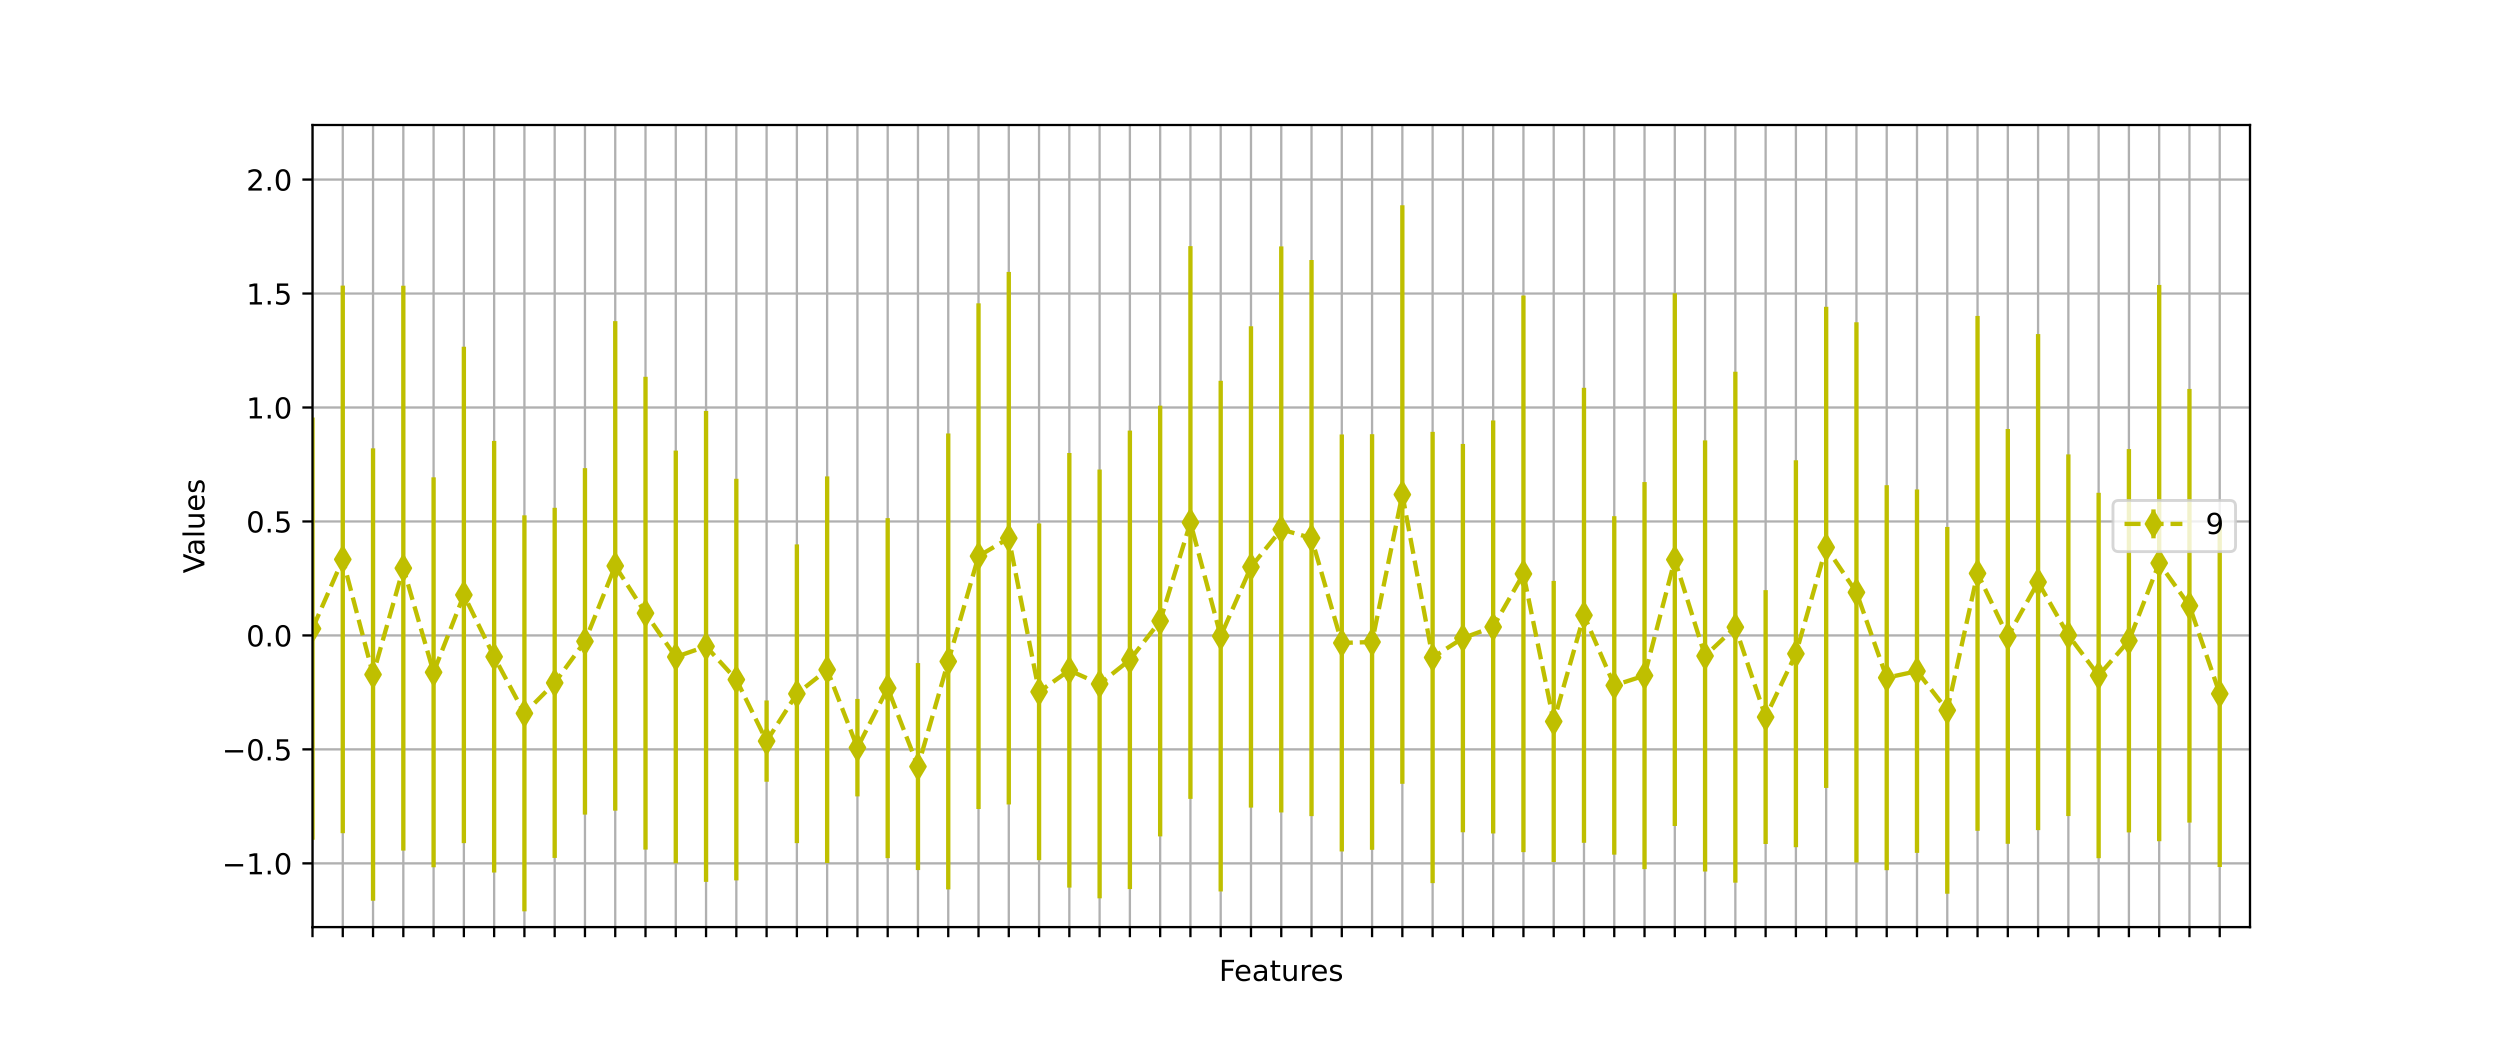 <?xml version="1.0" encoding="utf-8" standalone="no"?>
<!DOCTYPE svg PUBLIC "-//W3C//DTD SVG 1.1//EN"
  "http://www.w3.org/Graphics/SVG/1.1/DTD/svg11.dtd">
<!-- Created with matplotlib (https://matplotlib.org/) -->
<svg height="360pt" version="1.1" viewBox="0 0 864 360" width="864pt" xmlns="http://www.w3.org/2000/svg" xmlns:xlink="http://www.w3.org/1999/xlink">
 <defs>
  <style type="text/css">*{stroke-linecap:butt;stroke-linejoin:round;}</style>
 </defs>
 <g id="figure_1">
  <g id="patch_1">
   <path d="M 0 360 
L 864 360 
L 864 0 
L 0 0 
z
" style="fill:#ffffff;"/>
  </g>
  <g id="axes_1">
   <g id="patch_2">
    <path d="M 108 320.4 
L 777.6 320.4 
L 777.6 43.2 
L 108 43.2 
z
" style="fill:#ffffff;"/>
   </g>
   <g id="matplotlib.axis_1">
    <g id="xtick_1">
     <g id="line2d_1">
      <path clip-path="url(#p21d348c86c)" d="M 108 320.4 
L 108 43.2 
" style="fill:none;stroke:#b0b0b0;stroke-linecap:square;stroke-width:0.8;"/>
     </g>
     <g id="line2d_2">
      <defs>
       <path d="M 0 0 
L 0 3.5 
" id="m9c70991204" style="stroke:#000000;stroke-width:0.8;"/>
      </defs>
      <g>
       <use style="stroke:#000000;stroke-width:0.8;" x="108" xlink:href="#m9c70991204" y="320.4"/>
      </g>
     </g>
    </g>
    <g id="xtick_2">
     <g id="line2d_3">
      <path clip-path="url(#p21d348c86c)" d="M 118.463 320.4 
L 118.463 43.2 
" style="fill:none;stroke:#b0b0b0;stroke-linecap:square;stroke-width:0.8;"/>
     </g>
     <g id="line2d_4">
      <g>
       <use style="stroke:#000000;stroke-width:0.8;" x="118.463" xlink:href="#m9c70991204" y="320.4"/>
      </g>
     </g>
    </g>
    <g id="xtick_3">
     <g id="line2d_5">
      <path clip-path="url(#p21d348c86c)" d="M 128.925 320.4 
L 128.925 43.2 
" style="fill:none;stroke:#b0b0b0;stroke-linecap:square;stroke-width:0.8;"/>
     </g>
     <g id="line2d_6">
      <g>
       <use style="stroke:#000000;stroke-width:0.8;" x="128.925" xlink:href="#m9c70991204" y="320.4"/>
      </g>
     </g>
    </g>
    <g id="xtick_4">
     <g id="line2d_7">
      <path clip-path="url(#p21d348c86c)" d="M 139.387 320.4 
L 139.387 43.2 
" style="fill:none;stroke:#b0b0b0;stroke-linecap:square;stroke-width:0.8;"/>
     </g>
     <g id="line2d_8">
      <g>
       <use style="stroke:#000000;stroke-width:0.8;" x="139.387" xlink:href="#m9c70991204" y="320.4"/>
      </g>
     </g>
    </g>
    <g id="xtick_5">
     <g id="line2d_9">
      <path clip-path="url(#p21d348c86c)" d="M 149.85 320.4 
L 149.85 43.2 
" style="fill:none;stroke:#b0b0b0;stroke-linecap:square;stroke-width:0.8;"/>
     </g>
     <g id="line2d_10">
      <g>
       <use style="stroke:#000000;stroke-width:0.8;" x="149.85" xlink:href="#m9c70991204" y="320.4"/>
      </g>
     </g>
    </g>
    <g id="xtick_6">
     <g id="line2d_11">
      <path clip-path="url(#p21d348c86c)" d="M 160.312 320.4 
L 160.312 43.2 
" style="fill:none;stroke:#b0b0b0;stroke-linecap:square;stroke-width:0.8;"/>
     </g>
     <g id="line2d_12">
      <g>
       <use style="stroke:#000000;stroke-width:0.8;" x="160.312" xlink:href="#m9c70991204" y="320.4"/>
      </g>
     </g>
    </g>
    <g id="xtick_7">
     <g id="line2d_13">
      <path clip-path="url(#p21d348c86c)" d="M 170.775 320.4 
L 170.775 43.2 
" style="fill:none;stroke:#b0b0b0;stroke-linecap:square;stroke-width:0.8;"/>
     </g>
     <g id="line2d_14">
      <g>
       <use style="stroke:#000000;stroke-width:0.8;" x="170.775" xlink:href="#m9c70991204" y="320.4"/>
      </g>
     </g>
    </g>
    <g id="xtick_8">
     <g id="line2d_15">
      <path clip-path="url(#p21d348c86c)" d="M 181.238 320.4 
L 181.238 43.2 
" style="fill:none;stroke:#b0b0b0;stroke-linecap:square;stroke-width:0.8;"/>
     </g>
     <g id="line2d_16">
      <g>
       <use style="stroke:#000000;stroke-width:0.8;" x="181.238" xlink:href="#m9c70991204" y="320.4"/>
      </g>
     </g>
    </g>
    <g id="xtick_9">
     <g id="line2d_17">
      <path clip-path="url(#p21d348c86c)" d="M 191.7 320.4 
L 191.7 43.2 
" style="fill:none;stroke:#b0b0b0;stroke-linecap:square;stroke-width:0.8;"/>
     </g>
     <g id="line2d_18">
      <g>
       <use style="stroke:#000000;stroke-width:0.8;" x="191.7" xlink:href="#m9c70991204" y="320.4"/>
      </g>
     </g>
    </g>
    <g id="xtick_10">
     <g id="line2d_19">
      <path clip-path="url(#p21d348c86c)" d="M 202.162 320.4 
L 202.162 43.2 
" style="fill:none;stroke:#b0b0b0;stroke-linecap:square;stroke-width:0.8;"/>
     </g>
     <g id="line2d_20">
      <g>
       <use style="stroke:#000000;stroke-width:0.8;" x="202.162" xlink:href="#m9c70991204" y="320.4"/>
      </g>
     </g>
    </g>
    <g id="xtick_11">
     <g id="line2d_21">
      <path clip-path="url(#p21d348c86c)" d="M 212.625 320.4 
L 212.625 43.2 
" style="fill:none;stroke:#b0b0b0;stroke-linecap:square;stroke-width:0.8;"/>
     </g>
     <g id="line2d_22">
      <g>
       <use style="stroke:#000000;stroke-width:0.8;" x="212.625" xlink:href="#m9c70991204" y="320.4"/>
      </g>
     </g>
    </g>
    <g id="xtick_12">
     <g id="line2d_23">
      <path clip-path="url(#p21d348c86c)" d="M 223.088 320.4 
L 223.088 43.2 
" style="fill:none;stroke:#b0b0b0;stroke-linecap:square;stroke-width:0.8;"/>
     </g>
     <g id="line2d_24">
      <g>
       <use style="stroke:#000000;stroke-width:0.8;" x="223.088" xlink:href="#m9c70991204" y="320.4"/>
      </g>
     </g>
    </g>
    <g id="xtick_13">
     <g id="line2d_25">
      <path clip-path="url(#p21d348c86c)" d="M 233.55 320.4 
L 233.55 43.2 
" style="fill:none;stroke:#b0b0b0;stroke-linecap:square;stroke-width:0.8;"/>
     </g>
     <g id="line2d_26">
      <g>
       <use style="stroke:#000000;stroke-width:0.8;" x="233.55" xlink:href="#m9c70991204" y="320.4"/>
      </g>
     </g>
    </g>
    <g id="xtick_14">
     <g id="line2d_27">
      <path clip-path="url(#p21d348c86c)" d="M 244.012 320.4 
L 244.012 43.2 
" style="fill:none;stroke:#b0b0b0;stroke-linecap:square;stroke-width:0.8;"/>
     </g>
     <g id="line2d_28">
      <g>
       <use style="stroke:#000000;stroke-width:0.8;" x="244.012" xlink:href="#m9c70991204" y="320.4"/>
      </g>
     </g>
    </g>
    <g id="xtick_15">
     <g id="line2d_29">
      <path clip-path="url(#p21d348c86c)" d="M 254.475 320.4 
L 254.475 43.2 
" style="fill:none;stroke:#b0b0b0;stroke-linecap:square;stroke-width:0.8;"/>
     </g>
     <g id="line2d_30">
      <g>
       <use style="stroke:#000000;stroke-width:0.8;" x="254.475" xlink:href="#m9c70991204" y="320.4"/>
      </g>
     </g>
    </g>
    <g id="xtick_16">
     <g id="line2d_31">
      <path clip-path="url(#p21d348c86c)" d="M 264.938 320.4 
L 264.938 43.2 
" style="fill:none;stroke:#b0b0b0;stroke-linecap:square;stroke-width:0.8;"/>
     </g>
     <g id="line2d_32">
      <g>
       <use style="stroke:#000000;stroke-width:0.8;" x="264.938" xlink:href="#m9c70991204" y="320.4"/>
      </g>
     </g>
    </g>
    <g id="xtick_17">
     <g id="line2d_33">
      <path clip-path="url(#p21d348c86c)" d="M 275.4 320.4 
L 275.4 43.2 
" style="fill:none;stroke:#b0b0b0;stroke-linecap:square;stroke-width:0.8;"/>
     </g>
     <g id="line2d_34">
      <g>
       <use style="stroke:#000000;stroke-width:0.8;" x="275.4" xlink:href="#m9c70991204" y="320.4"/>
      </g>
     </g>
    </g>
    <g id="xtick_18">
     <g id="line2d_35">
      <path clip-path="url(#p21d348c86c)" d="M 285.863 320.4 
L 285.863 43.2 
" style="fill:none;stroke:#b0b0b0;stroke-linecap:square;stroke-width:0.8;"/>
     </g>
     <g id="line2d_36">
      <g>
       <use style="stroke:#000000;stroke-width:0.8;" x="285.863" xlink:href="#m9c70991204" y="320.4"/>
      </g>
     </g>
    </g>
    <g id="xtick_19">
     <g id="line2d_37">
      <path clip-path="url(#p21d348c86c)" d="M 296.325 320.4 
L 296.325 43.2 
" style="fill:none;stroke:#b0b0b0;stroke-linecap:square;stroke-width:0.8;"/>
     </g>
     <g id="line2d_38">
      <g>
       <use style="stroke:#000000;stroke-width:0.8;" x="296.325" xlink:href="#m9c70991204" y="320.4"/>
      </g>
     </g>
    </g>
    <g id="xtick_20">
     <g id="line2d_39">
      <path clip-path="url(#p21d348c86c)" d="M 306.788 320.4 
L 306.788 43.2 
" style="fill:none;stroke:#b0b0b0;stroke-linecap:square;stroke-width:0.8;"/>
     </g>
     <g id="line2d_40">
      <g>
       <use style="stroke:#000000;stroke-width:0.8;" x="306.788" xlink:href="#m9c70991204" y="320.4"/>
      </g>
     </g>
    </g>
    <g id="xtick_21">
     <g id="line2d_41">
      <path clip-path="url(#p21d348c86c)" d="M 317.25 320.4 
L 317.25 43.2 
" style="fill:none;stroke:#b0b0b0;stroke-linecap:square;stroke-width:0.8;"/>
     </g>
     <g id="line2d_42">
      <g>
       <use style="stroke:#000000;stroke-width:0.8;" x="317.25" xlink:href="#m9c70991204" y="320.4"/>
      </g>
     </g>
    </g>
    <g id="xtick_22">
     <g id="line2d_43">
      <path clip-path="url(#p21d348c86c)" d="M 327.712 320.4 
L 327.712 43.2 
" style="fill:none;stroke:#b0b0b0;stroke-linecap:square;stroke-width:0.8;"/>
     </g>
     <g id="line2d_44">
      <g>
       <use style="stroke:#000000;stroke-width:0.8;" x="327.712" xlink:href="#m9c70991204" y="320.4"/>
      </g>
     </g>
    </g>
    <g id="xtick_23">
     <g id="line2d_45">
      <path clip-path="url(#p21d348c86c)" d="M 338.175 320.4 
L 338.175 43.2 
" style="fill:none;stroke:#b0b0b0;stroke-linecap:square;stroke-width:0.8;"/>
     </g>
     <g id="line2d_46">
      <g>
       <use style="stroke:#000000;stroke-width:0.8;" x="338.175" xlink:href="#m9c70991204" y="320.4"/>
      </g>
     </g>
    </g>
    <g id="xtick_24">
     <g id="line2d_47">
      <path clip-path="url(#p21d348c86c)" d="M 348.637 320.4 
L 348.637 43.2 
" style="fill:none;stroke:#b0b0b0;stroke-linecap:square;stroke-width:0.8;"/>
     </g>
     <g id="line2d_48">
      <g>
       <use style="stroke:#000000;stroke-width:0.8;" x="348.637" xlink:href="#m9c70991204" y="320.4"/>
      </g>
     </g>
    </g>
    <g id="xtick_25">
     <g id="line2d_49">
      <path clip-path="url(#p21d348c86c)" d="M 359.1 320.4 
L 359.1 43.2 
" style="fill:none;stroke:#b0b0b0;stroke-linecap:square;stroke-width:0.8;"/>
     </g>
     <g id="line2d_50">
      <g>
       <use style="stroke:#000000;stroke-width:0.8;" x="359.1" xlink:href="#m9c70991204" y="320.4"/>
      </g>
     </g>
    </g>
    <g id="xtick_26">
     <g id="line2d_51">
      <path clip-path="url(#p21d348c86c)" d="M 369.562 320.4 
L 369.562 43.2 
" style="fill:none;stroke:#b0b0b0;stroke-linecap:square;stroke-width:0.8;"/>
     </g>
     <g id="line2d_52">
      <g>
       <use style="stroke:#000000;stroke-width:0.8;" x="369.562" xlink:href="#m9c70991204" y="320.4"/>
      </g>
     </g>
    </g>
    <g id="xtick_27">
     <g id="line2d_53">
      <path clip-path="url(#p21d348c86c)" d="M 380.025 320.4 
L 380.025 43.2 
" style="fill:none;stroke:#b0b0b0;stroke-linecap:square;stroke-width:0.8;"/>
     </g>
     <g id="line2d_54">
      <g>
       <use style="stroke:#000000;stroke-width:0.8;" x="380.025" xlink:href="#m9c70991204" y="320.4"/>
      </g>
     </g>
    </g>
    <g id="xtick_28">
     <g id="line2d_55">
      <path clip-path="url(#p21d348c86c)" d="M 390.488 320.4 
L 390.488 43.2 
" style="fill:none;stroke:#b0b0b0;stroke-linecap:square;stroke-width:0.8;"/>
     </g>
     <g id="line2d_56">
      <g>
       <use style="stroke:#000000;stroke-width:0.8;" x="390.488" xlink:href="#m9c70991204" y="320.4"/>
      </g>
     </g>
    </g>
    <g id="xtick_29">
     <g id="line2d_57">
      <path clip-path="url(#p21d348c86c)" d="M 400.95 320.4 
L 400.95 43.2 
" style="fill:none;stroke:#b0b0b0;stroke-linecap:square;stroke-width:0.8;"/>
     </g>
     <g id="line2d_58">
      <g>
       <use style="stroke:#000000;stroke-width:0.8;" x="400.95" xlink:href="#m9c70991204" y="320.4"/>
      </g>
     </g>
    </g>
    <g id="xtick_30">
     <g id="line2d_59">
      <path clip-path="url(#p21d348c86c)" d="M 411.413 320.4 
L 411.413 43.2 
" style="fill:none;stroke:#b0b0b0;stroke-linecap:square;stroke-width:0.8;"/>
     </g>
     <g id="line2d_60">
      <g>
       <use style="stroke:#000000;stroke-width:0.8;" x="411.413" xlink:href="#m9c70991204" y="320.4"/>
      </g>
     </g>
    </g>
    <g id="xtick_31">
     <g id="line2d_61">
      <path clip-path="url(#p21d348c86c)" d="M 421.875 320.4 
L 421.875 43.2 
" style="fill:none;stroke:#b0b0b0;stroke-linecap:square;stroke-width:0.8;"/>
     </g>
     <g id="line2d_62">
      <g>
       <use style="stroke:#000000;stroke-width:0.8;" x="421.875" xlink:href="#m9c70991204" y="320.4"/>
      </g>
     </g>
    </g>
    <g id="xtick_32">
     <g id="line2d_63">
      <path clip-path="url(#p21d348c86c)" d="M 432.337 320.4 
L 432.337 43.2 
" style="fill:none;stroke:#b0b0b0;stroke-linecap:square;stroke-width:0.8;"/>
     </g>
     <g id="line2d_64">
      <g>
       <use style="stroke:#000000;stroke-width:0.8;" x="432.337" xlink:href="#m9c70991204" y="320.4"/>
      </g>
     </g>
    </g>
    <g id="xtick_33">
     <g id="line2d_65">
      <path clip-path="url(#p21d348c86c)" d="M 442.8 320.4 
L 442.8 43.2 
" style="fill:none;stroke:#b0b0b0;stroke-linecap:square;stroke-width:0.8;"/>
     </g>
     <g id="line2d_66">
      <g>
       <use style="stroke:#000000;stroke-width:0.8;" x="442.8" xlink:href="#m9c70991204" y="320.4"/>
      </g>
     </g>
    </g>
    <g id="xtick_34">
     <g id="line2d_67">
      <path clip-path="url(#p21d348c86c)" d="M 453.262 320.4 
L 453.262 43.2 
" style="fill:none;stroke:#b0b0b0;stroke-linecap:square;stroke-width:0.8;"/>
     </g>
     <g id="line2d_68">
      <g>
       <use style="stroke:#000000;stroke-width:0.8;" x="453.262" xlink:href="#m9c70991204" y="320.4"/>
      </g>
     </g>
    </g>
    <g id="xtick_35">
     <g id="line2d_69">
      <path clip-path="url(#p21d348c86c)" d="M 463.725 320.4 
L 463.725 43.2 
" style="fill:none;stroke:#b0b0b0;stroke-linecap:square;stroke-width:0.8;"/>
     </g>
     <g id="line2d_70">
      <g>
       <use style="stroke:#000000;stroke-width:0.8;" x="463.725" xlink:href="#m9c70991204" y="320.4"/>
      </g>
     </g>
    </g>
    <g id="xtick_36">
     <g id="line2d_71">
      <path clip-path="url(#p21d348c86c)" d="M 474.188 320.4 
L 474.188 43.2 
" style="fill:none;stroke:#b0b0b0;stroke-linecap:square;stroke-width:0.8;"/>
     </g>
     <g id="line2d_72">
      <g>
       <use style="stroke:#000000;stroke-width:0.8;" x="474.188" xlink:href="#m9c70991204" y="320.4"/>
      </g>
     </g>
    </g>
    <g id="xtick_37">
     <g id="line2d_73">
      <path clip-path="url(#p21d348c86c)" d="M 484.65 320.4 
L 484.65 43.2 
" style="fill:none;stroke:#b0b0b0;stroke-linecap:square;stroke-width:0.8;"/>
     </g>
     <g id="line2d_74">
      <g>
       <use style="stroke:#000000;stroke-width:0.8;" x="484.65" xlink:href="#m9c70991204" y="320.4"/>
      </g>
     </g>
    </g>
    <g id="xtick_38">
     <g id="line2d_75">
      <path clip-path="url(#p21d348c86c)" d="M 495.113 320.4 
L 495.113 43.2 
" style="fill:none;stroke:#b0b0b0;stroke-linecap:square;stroke-width:0.8;"/>
     </g>
     <g id="line2d_76">
      <g>
       <use style="stroke:#000000;stroke-width:0.8;" x="495.113" xlink:href="#m9c70991204" y="320.4"/>
      </g>
     </g>
    </g>
    <g id="xtick_39">
     <g id="line2d_77">
      <path clip-path="url(#p21d348c86c)" d="M 505.575 320.4 
L 505.575 43.2 
" style="fill:none;stroke:#b0b0b0;stroke-linecap:square;stroke-width:0.8;"/>
     </g>
     <g id="line2d_78">
      <g>
       <use style="stroke:#000000;stroke-width:0.8;" x="505.575" xlink:href="#m9c70991204" y="320.4"/>
      </g>
     </g>
    </g>
    <g id="xtick_40">
     <g id="line2d_79">
      <path clip-path="url(#p21d348c86c)" d="M 516.038 320.4 
L 516.038 43.2 
" style="fill:none;stroke:#b0b0b0;stroke-linecap:square;stroke-width:0.8;"/>
     </g>
     <g id="line2d_80">
      <g>
       <use style="stroke:#000000;stroke-width:0.8;" x="516.038" xlink:href="#m9c70991204" y="320.4"/>
      </g>
     </g>
    </g>
    <g id="xtick_41">
     <g id="line2d_81">
      <path clip-path="url(#p21d348c86c)" d="M 526.5 320.4 
L 526.5 43.2 
" style="fill:none;stroke:#b0b0b0;stroke-linecap:square;stroke-width:0.8;"/>
     </g>
     <g id="line2d_82">
      <g>
       <use style="stroke:#000000;stroke-width:0.8;" x="526.5" xlink:href="#m9c70991204" y="320.4"/>
      </g>
     </g>
    </g>
    <g id="xtick_42">
     <g id="line2d_83">
      <path clip-path="url(#p21d348c86c)" d="M 536.962 320.4 
L 536.962 43.2 
" style="fill:none;stroke:#b0b0b0;stroke-linecap:square;stroke-width:0.8;"/>
     </g>
     <g id="line2d_84">
      <g>
       <use style="stroke:#000000;stroke-width:0.8;" x="536.962" xlink:href="#m9c70991204" y="320.4"/>
      </g>
     </g>
    </g>
    <g id="xtick_43">
     <g id="line2d_85">
      <path clip-path="url(#p21d348c86c)" d="M 547.425 320.4 
L 547.425 43.2 
" style="fill:none;stroke:#b0b0b0;stroke-linecap:square;stroke-width:0.8;"/>
     </g>
     <g id="line2d_86">
      <g>
       <use style="stroke:#000000;stroke-width:0.8;" x="547.425" xlink:href="#m9c70991204" y="320.4"/>
      </g>
     </g>
    </g>
    <g id="xtick_44">
     <g id="line2d_87">
      <path clip-path="url(#p21d348c86c)" d="M 557.888 320.4 
L 557.888 43.2 
" style="fill:none;stroke:#b0b0b0;stroke-linecap:square;stroke-width:0.8;"/>
     </g>
     <g id="line2d_88">
      <g>
       <use style="stroke:#000000;stroke-width:0.8;" x="557.888" xlink:href="#m9c70991204" y="320.4"/>
      </g>
     </g>
    </g>
    <g id="xtick_45">
     <g id="line2d_89">
      <path clip-path="url(#p21d348c86c)" d="M 568.35 320.4 
L 568.35 43.2 
" style="fill:none;stroke:#b0b0b0;stroke-linecap:square;stroke-width:0.8;"/>
     </g>
     <g id="line2d_90">
      <g>
       <use style="stroke:#000000;stroke-width:0.8;" x="568.35" xlink:href="#m9c70991204" y="320.4"/>
      </g>
     </g>
    </g>
    <g id="xtick_46">
     <g id="line2d_91">
      <path clip-path="url(#p21d348c86c)" d="M 578.812 320.4 
L 578.812 43.2 
" style="fill:none;stroke:#b0b0b0;stroke-linecap:square;stroke-width:0.8;"/>
     </g>
     <g id="line2d_92">
      <g>
       <use style="stroke:#000000;stroke-width:0.8;" x="578.812" xlink:href="#m9c70991204" y="320.4"/>
      </g>
     </g>
    </g>
    <g id="xtick_47">
     <g id="line2d_93">
      <path clip-path="url(#p21d348c86c)" d="M 589.275 320.4 
L 589.275 43.2 
" style="fill:none;stroke:#b0b0b0;stroke-linecap:square;stroke-width:0.8;"/>
     </g>
     <g id="line2d_94">
      <g>
       <use style="stroke:#000000;stroke-width:0.8;" x="589.275" xlink:href="#m9c70991204" y="320.4"/>
      </g>
     </g>
    </g>
    <g id="xtick_48">
     <g id="line2d_95">
      <path clip-path="url(#p21d348c86c)" d="M 599.737 320.4 
L 599.737 43.2 
" style="fill:none;stroke:#b0b0b0;stroke-linecap:square;stroke-width:0.8;"/>
     </g>
     <g id="line2d_96">
      <g>
       <use style="stroke:#000000;stroke-width:0.8;" x="599.737" xlink:href="#m9c70991204" y="320.4"/>
      </g>
     </g>
    </g>
    <g id="xtick_49">
     <g id="line2d_97">
      <path clip-path="url(#p21d348c86c)" d="M 610.2 320.4 
L 610.2 43.2 
" style="fill:none;stroke:#b0b0b0;stroke-linecap:square;stroke-width:0.8;"/>
     </g>
     <g id="line2d_98">
      <g>
       <use style="stroke:#000000;stroke-width:0.8;" x="610.2" xlink:href="#m9c70991204" y="320.4"/>
      </g>
     </g>
    </g>
    <g id="xtick_50">
     <g id="line2d_99">
      <path clip-path="url(#p21d348c86c)" d="M 620.663 320.4 
L 620.663 43.2 
" style="fill:none;stroke:#b0b0b0;stroke-linecap:square;stroke-width:0.8;"/>
     </g>
     <g id="line2d_100">
      <g>
       <use style="stroke:#000000;stroke-width:0.8;" x="620.663" xlink:href="#m9c70991204" y="320.4"/>
      </g>
     </g>
    </g>
    <g id="xtick_51">
     <g id="line2d_101">
      <path clip-path="url(#p21d348c86c)" d="M 631.125 320.4 
L 631.125 43.2 
" style="fill:none;stroke:#b0b0b0;stroke-linecap:square;stroke-width:0.8;"/>
     </g>
     <g id="line2d_102">
      <g>
       <use style="stroke:#000000;stroke-width:0.8;" x="631.125" xlink:href="#m9c70991204" y="320.4"/>
      </g>
     </g>
    </g>
    <g id="xtick_52">
     <g id="line2d_103">
      <path clip-path="url(#p21d348c86c)" d="M 641.587 320.4 
L 641.587 43.2 
" style="fill:none;stroke:#b0b0b0;stroke-linecap:square;stroke-width:0.8;"/>
     </g>
     <g id="line2d_104">
      <g>
       <use style="stroke:#000000;stroke-width:0.8;" x="641.587" xlink:href="#m9c70991204" y="320.4"/>
      </g>
     </g>
    </g>
    <g id="xtick_53">
     <g id="line2d_105">
      <path clip-path="url(#p21d348c86c)" d="M 652.05 320.4 
L 652.05 43.2 
" style="fill:none;stroke:#b0b0b0;stroke-linecap:square;stroke-width:0.8;"/>
     </g>
     <g id="line2d_106">
      <g>
       <use style="stroke:#000000;stroke-width:0.8;" x="652.05" xlink:href="#m9c70991204" y="320.4"/>
      </g>
     </g>
    </g>
    <g id="xtick_54">
     <g id="line2d_107">
      <path clip-path="url(#p21d348c86c)" d="M 662.513 320.4 
L 662.513 43.2 
" style="fill:none;stroke:#b0b0b0;stroke-linecap:square;stroke-width:0.8;"/>
     </g>
     <g id="line2d_108">
      <g>
       <use style="stroke:#000000;stroke-width:0.8;" x="662.513" xlink:href="#m9c70991204" y="320.4"/>
      </g>
     </g>
    </g>
    <g id="xtick_55">
     <g id="line2d_109">
      <path clip-path="url(#p21d348c86c)" d="M 672.975 320.4 
L 672.975 43.2 
" style="fill:none;stroke:#b0b0b0;stroke-linecap:square;stroke-width:0.8;"/>
     </g>
     <g id="line2d_110">
      <g>
       <use style="stroke:#000000;stroke-width:0.8;" x="672.975" xlink:href="#m9c70991204" y="320.4"/>
      </g>
     </g>
    </g>
    <g id="xtick_56">
     <g id="line2d_111">
      <path clip-path="url(#p21d348c86c)" d="M 683.438 320.4 
L 683.438 43.2 
" style="fill:none;stroke:#b0b0b0;stroke-linecap:square;stroke-width:0.8;"/>
     </g>
     <g id="line2d_112">
      <g>
       <use style="stroke:#000000;stroke-width:0.8;" x="683.438" xlink:href="#m9c70991204" y="320.4"/>
      </g>
     </g>
    </g>
    <g id="xtick_57">
     <g id="line2d_113">
      <path clip-path="url(#p21d348c86c)" d="M 693.9 320.4 
L 693.9 43.2 
" style="fill:none;stroke:#b0b0b0;stroke-linecap:square;stroke-width:0.8;"/>
     </g>
     <g id="line2d_114">
      <g>
       <use style="stroke:#000000;stroke-width:0.8;" x="693.9" xlink:href="#m9c70991204" y="320.4"/>
      </g>
     </g>
    </g>
    <g id="xtick_58">
     <g id="line2d_115">
      <path clip-path="url(#p21d348c86c)" d="M 704.362 320.4 
L 704.362 43.2 
" style="fill:none;stroke:#b0b0b0;stroke-linecap:square;stroke-width:0.8;"/>
     </g>
     <g id="line2d_116">
      <g>
       <use style="stroke:#000000;stroke-width:0.8;" x="704.362" xlink:href="#m9c70991204" y="320.4"/>
      </g>
     </g>
    </g>
    <g id="xtick_59">
     <g id="line2d_117">
      <path clip-path="url(#p21d348c86c)" d="M 714.825 320.4 
L 714.825 43.2 
" style="fill:none;stroke:#b0b0b0;stroke-linecap:square;stroke-width:0.8;"/>
     </g>
     <g id="line2d_118">
      <g>
       <use style="stroke:#000000;stroke-width:0.8;" x="714.825" xlink:href="#m9c70991204" y="320.4"/>
      </g>
     </g>
    </g>
    <g id="xtick_60">
     <g id="line2d_119">
      <path clip-path="url(#p21d348c86c)" d="M 725.288 320.4 
L 725.288 43.2 
" style="fill:none;stroke:#b0b0b0;stroke-linecap:square;stroke-width:0.8;"/>
     </g>
     <g id="line2d_120">
      <g>
       <use style="stroke:#000000;stroke-width:0.8;" x="725.288" xlink:href="#m9c70991204" y="320.4"/>
      </g>
     </g>
    </g>
    <g id="xtick_61">
     <g id="line2d_121">
      <path clip-path="url(#p21d348c86c)" d="M 735.75 320.4 
L 735.75 43.2 
" style="fill:none;stroke:#b0b0b0;stroke-linecap:square;stroke-width:0.8;"/>
     </g>
     <g id="line2d_122">
      <g>
       <use style="stroke:#000000;stroke-width:0.8;" x="735.75" xlink:href="#m9c70991204" y="320.4"/>
      </g>
     </g>
    </g>
    <g id="xtick_62">
     <g id="line2d_123">
      <path clip-path="url(#p21d348c86c)" d="M 746.212 320.4 
L 746.212 43.2 
" style="fill:none;stroke:#b0b0b0;stroke-linecap:square;stroke-width:0.8;"/>
     </g>
     <g id="line2d_124">
      <g>
       <use style="stroke:#000000;stroke-width:0.8;" x="746.212" xlink:href="#m9c70991204" y="320.4"/>
      </g>
     </g>
    </g>
    <g id="xtick_63">
     <g id="line2d_125">
      <path clip-path="url(#p21d348c86c)" d="M 756.675 320.4 
L 756.675 43.2 
" style="fill:none;stroke:#b0b0b0;stroke-linecap:square;stroke-width:0.8;"/>
     </g>
     <g id="line2d_126">
      <g>
       <use style="stroke:#000000;stroke-width:0.8;" x="756.675" xlink:href="#m9c70991204" y="320.4"/>
      </g>
     </g>
    </g>
    <g id="xtick_64">
     <g id="line2d_127">
      <path clip-path="url(#p21d348c86c)" d="M 767.138 320.4 
L 767.138 43.2 
" style="fill:none;stroke:#b0b0b0;stroke-linecap:square;stroke-width:0.8;"/>
     </g>
     <g id="line2d_128">
      <g>
       <use style="stroke:#000000;stroke-width:0.8;" x="767.138" xlink:href="#m9c70991204" y="320.4"/>
      </g>
     </g>
    </g>
    <g id="text_1">
     <!-- Features -->
     <g transform="translate(421.305 338.998)scale(0.1 -0.1)">
      <defs>
       <path d="M 9.812 72.906 
L 51.703 72.906 
L 51.703 64.594 
L 19.672 64.594 
L 19.672 43.109 
L 48.578 43.109 
L 48.578 34.812 
L 19.672 34.812 
L 19.672 0 
L 9.812 0 
z
" id="DejaVuSans-70"/>
       <path d="M 56.203 29.594 
L 56.203 25.203 
L 14.891 25.203 
Q 15.484 15.922 20.484 11.062 
Q 25.484 6.203 34.422 6.203 
Q 39.594 6.203 44.453 7.469 
Q 49.312 8.734 54.109 11.281 
L 54.109 2.781 
Q 49.266 0.734 44.188 -0.344 
Q 39.109 -1.422 33.891 -1.422 
Q 20.797 -1.422 13.156 6.188 
Q 5.516 13.812 5.516 26.812 
Q 5.516 40.234 12.766 48.109 
Q 20.016 56 32.328 56 
Q 43.359 56 49.781 48.891 
Q 56.203 41.797 56.203 29.594 
z
M 47.219 32.234 
Q 47.125 39.594 43.094 43.984 
Q 39.062 48.391 32.422 48.391 
Q 24.906 48.391 20.391 44.141 
Q 15.875 39.891 15.188 32.172 
z
" id="DejaVuSans-101"/>
       <path d="M 34.281 27.484 
Q 23.391 27.484 19.188 25 
Q 14.984 22.516 14.984 16.5 
Q 14.984 11.719 18.141 8.906 
Q 21.297 6.109 26.703 6.109 
Q 34.188 6.109 38.703 11.406 
Q 43.219 16.703 43.219 25.484 
L 43.219 27.484 
z
M 52.203 31.203 
L 52.203 0 
L 43.219 0 
L 43.219 8.297 
Q 40.141 3.328 35.547 0.953 
Q 30.953 -1.422 24.312 -1.422 
Q 15.922 -1.422 10.953 3.297 
Q 6 8.016 6 15.922 
Q 6 25.141 12.172 29.828 
Q 18.359 34.516 30.609 34.516 
L 43.219 34.516 
L 43.219 35.406 
Q 43.219 41.609 39.141 45 
Q 35.062 48.391 27.688 48.391 
Q 23 48.391 18.547 47.266 
Q 14.109 46.141 10.016 43.891 
L 10.016 52.203 
Q 14.938 54.109 19.578 55.047 
Q 24.219 56 28.609 56 
Q 40.484 56 46.344 49.844 
Q 52.203 43.703 52.203 31.203 
z
" id="DejaVuSans-97"/>
       <path d="M 18.312 70.219 
L 18.312 54.688 
L 36.812 54.688 
L 36.812 47.703 
L 18.312 47.703 
L 18.312 18.016 
Q 18.312 11.328 20.141 9.422 
Q 21.969 7.516 27.594 7.516 
L 36.812 7.516 
L 36.812 0 
L 27.594 0 
Q 17.188 0 13.234 3.875 
Q 9.281 7.766 9.281 18.016 
L 9.281 47.703 
L 2.688 47.703 
L 2.688 54.688 
L 9.281 54.688 
L 9.281 70.219 
z
" id="DejaVuSans-116"/>
       <path d="M 8.5 21.578 
L 8.5 54.688 
L 17.484 54.688 
L 17.484 21.922 
Q 17.484 14.156 20.5 10.266 
Q 23.531 6.391 29.594 6.391 
Q 36.859 6.391 41.078 11.031 
Q 45.312 15.672 45.312 23.688 
L 45.312 54.688 
L 54.297 54.688 
L 54.297 0 
L 45.312 0 
L 45.312 8.406 
Q 42.047 3.422 37.719 1 
Q 33.406 -1.422 27.688 -1.422 
Q 18.266 -1.422 13.375 4.438 
Q 8.5 10.297 8.5 21.578 
z
M 31.109 56 
z
" id="DejaVuSans-117"/>
       <path d="M 41.109 46.297 
Q 39.594 47.172 37.812 47.578 
Q 36.031 48 33.891 48 
Q 26.266 48 22.188 43.047 
Q 18.109 38.094 18.109 28.812 
L 18.109 0 
L 9.078 0 
L 9.078 54.688 
L 18.109 54.688 
L 18.109 46.188 
Q 20.953 51.172 25.484 53.578 
Q 30.031 56 36.531 56 
Q 37.453 56 38.578 55.875 
Q 39.703 55.766 41.062 55.516 
z
" id="DejaVuSans-114"/>
       <path d="M 44.281 53.078 
L 44.281 44.578 
Q 40.484 46.531 36.375 47.5 
Q 32.281 48.484 27.875 48.484 
Q 21.188 48.484 17.844 46.438 
Q 14.5 44.391 14.5 40.281 
Q 14.5 37.156 16.891 35.375 
Q 19.281 33.594 26.516 31.984 
L 29.594 31.297 
Q 39.156 29.25 43.188 25.516 
Q 47.219 21.781 47.219 15.094 
Q 47.219 7.469 41.188 3.016 
Q 35.156 -1.422 24.609 -1.422 
Q 20.219 -1.422 15.453 -0.562 
Q 10.688 0.297 5.422 2 
L 5.422 11.281 
Q 10.406 8.688 15.234 7.391 
Q 20.062 6.109 24.812 6.109 
Q 31.156 6.109 34.562 8.281 
Q 37.984 10.453 37.984 14.406 
Q 37.984 18.062 35.516 20.016 
Q 33.062 21.969 24.703 23.781 
L 21.578 24.516 
Q 13.234 26.266 9.516 29.906 
Q 5.812 33.547 5.812 39.891 
Q 5.812 47.609 11.281 51.797 
Q 16.75 56 26.812 56 
Q 31.781 56 36.172 55.266 
Q 40.578 54.547 44.281 53.078 
z
" id="DejaVuSans-115"/>
      </defs>
      <use xlink:href="#DejaVuSans-70"/>
      <use x="52.02" xlink:href="#DejaVuSans-101"/>
      <use x="113.543" xlink:href="#DejaVuSans-97"/>
      <use x="174.822" xlink:href="#DejaVuSans-116"/>
      <use x="214.031" xlink:href="#DejaVuSans-117"/>
      <use x="277.41" xlink:href="#DejaVuSans-114"/>
      <use x="316.273" xlink:href="#DejaVuSans-101"/>
      <use x="377.797" xlink:href="#DejaVuSans-115"/>
     </g>
    </g>
   </g>
   <g id="matplotlib.axis_2">
    <g id="ytick_1">
     <g id="line2d_129">
      <path clip-path="url(#p21d348c86c)" d="M 108 298.372 
L 777.6 298.372 
" style="fill:none;stroke:#b0b0b0;stroke-linecap:square;stroke-width:0.8;"/>
     </g>
     <g id="line2d_130">
      <defs>
       <path d="M 0 0 
L -3.5 0 
" id="m2b99a3ab08" style="stroke:#000000;stroke-width:0.8;"/>
      </defs>
      <g>
       <use style="stroke:#000000;stroke-width:0.8;" x="108" xlink:href="#m2b99a3ab08" y="298.372"/>
      </g>
     </g>
     <g id="text_2">
      <!-- −1.0 -->
      <g transform="translate(76.717 302.171)scale(0.1 -0.1)">
       <defs>
        <path d="M 10.594 35.5 
L 73.188 35.5 
L 73.188 27.203 
L 10.594 27.203 
z
" id="DejaVuSans-8722"/>
        <path d="M 12.406 8.297 
L 28.516 8.297 
L 28.516 63.922 
L 10.984 60.406 
L 10.984 69.391 
L 28.422 72.906 
L 38.281 72.906 
L 38.281 8.297 
L 54.391 8.297 
L 54.391 0 
L 12.406 0 
z
" id="DejaVuSans-49"/>
        <path d="M 10.688 12.406 
L 21 12.406 
L 21 0 
L 10.688 0 
z
" id="DejaVuSans-46"/>
        <path d="M 31.781 66.406 
Q 24.172 66.406 20.328 58.906 
Q 16.5 51.422 16.5 36.375 
Q 16.5 21.391 20.328 13.891 
Q 24.172 6.391 31.781 6.391 
Q 39.453 6.391 43.281 13.891 
Q 47.125 21.391 47.125 36.375 
Q 47.125 51.422 43.281 58.906 
Q 39.453 66.406 31.781 66.406 
z
M 31.781 74.219 
Q 44.047 74.219 50.516 64.516 
Q 56.984 54.828 56.984 36.375 
Q 56.984 17.969 50.516 8.266 
Q 44.047 -1.422 31.781 -1.422 
Q 19.531 -1.422 13.062 8.266 
Q 6.594 17.969 6.594 36.375 
Q 6.594 54.828 13.062 64.516 
Q 19.531 74.219 31.781 74.219 
z
" id="DejaVuSans-48"/>
       </defs>
       <use xlink:href="#DejaVuSans-8722"/>
       <use x="83.789" xlink:href="#DejaVuSans-49"/>
       <use x="147.412" xlink:href="#DejaVuSans-46"/>
       <use x="179.199" xlink:href="#DejaVuSans-48"/>
      </g>
     </g>
    </g>
    <g id="ytick_2">
     <g id="line2d_131">
      <path clip-path="url(#p21d348c86c)" d="M 108 258.987 
L 777.6 258.987 
" style="fill:none;stroke:#b0b0b0;stroke-linecap:square;stroke-width:0.8;"/>
     </g>
     <g id="line2d_132">
      <g>
       <use style="stroke:#000000;stroke-width:0.8;" x="108" xlink:href="#m2b99a3ab08" y="258.987"/>
      </g>
     </g>
     <g id="text_3">
      <!-- −0.5 -->
      <g transform="translate(76.717 262.786)scale(0.1 -0.1)">
       <defs>
        <path d="M 10.797 72.906 
L 49.516 72.906 
L 49.516 64.594 
L 19.828 64.594 
L 19.828 46.734 
Q 21.969 47.469 24.109 47.828 
Q 26.266 48.188 28.422 48.188 
Q 40.625 48.188 47.75 41.5 
Q 54.891 34.812 54.891 23.391 
Q 54.891 11.625 47.562 5.094 
Q 40.234 -1.422 26.906 -1.422 
Q 22.312 -1.422 17.547 -0.641 
Q 12.797 0.141 7.719 1.703 
L 7.719 11.625 
Q 12.109 9.234 16.797 8.062 
Q 21.484 6.891 26.703 6.891 
Q 35.156 6.891 40.078 11.328 
Q 45.016 15.766 45.016 23.391 
Q 45.016 31 40.078 35.438 
Q 35.156 39.891 26.703 39.891 
Q 22.75 39.891 18.812 39.016 
Q 14.891 38.141 10.797 36.281 
z
" id="DejaVuSans-53"/>
       </defs>
       <use xlink:href="#DejaVuSans-8722"/>
       <use x="83.789" xlink:href="#DejaVuSans-48"/>
       <use x="147.412" xlink:href="#DejaVuSans-46"/>
       <use x="179.199" xlink:href="#DejaVuSans-53"/>
      </g>
     </g>
    </g>
    <g id="ytick_3">
     <g id="line2d_133">
      <path clip-path="url(#p21d348c86c)" d="M 108 219.602 
L 777.6 219.602 
" style="fill:none;stroke:#b0b0b0;stroke-linecap:square;stroke-width:0.8;"/>
     </g>
     <g id="line2d_134">
      <g>
       <use style="stroke:#000000;stroke-width:0.8;" x="108" xlink:href="#m2b99a3ab08" y="219.602"/>
      </g>
     </g>
     <g id="text_4">
      <!-- 0.0 -->
      <g transform="translate(85.097 223.401)scale(0.1 -0.1)">
       <use xlink:href="#DejaVuSans-48"/>
       <use x="63.623" xlink:href="#DejaVuSans-46"/>
       <use x="95.41" xlink:href="#DejaVuSans-48"/>
      </g>
     </g>
    </g>
    <g id="ytick_4">
     <g id="line2d_135">
      <path clip-path="url(#p21d348c86c)" d="M 108 180.217 
L 777.6 180.217 
" style="fill:none;stroke:#b0b0b0;stroke-linecap:square;stroke-width:0.8;"/>
     </g>
     <g id="line2d_136">
      <g>
       <use style="stroke:#000000;stroke-width:0.8;" x="108" xlink:href="#m2b99a3ab08" y="180.217"/>
      </g>
     </g>
     <g id="text_5">
      <!-- 0.5 -->
      <g transform="translate(85.097 184.016)scale(0.1 -0.1)">
       <use xlink:href="#DejaVuSans-48"/>
       <use x="63.623" xlink:href="#DejaVuSans-46"/>
       <use x="95.41" xlink:href="#DejaVuSans-53"/>
      </g>
     </g>
    </g>
    <g id="ytick_5">
     <g id="line2d_137">
      <path clip-path="url(#p21d348c86c)" d="M 108 140.832 
L 777.6 140.832 
" style="fill:none;stroke:#b0b0b0;stroke-linecap:square;stroke-width:0.8;"/>
     </g>
     <g id="line2d_138">
      <g>
       <use style="stroke:#000000;stroke-width:0.8;" x="108" xlink:href="#m2b99a3ab08" y="140.832"/>
      </g>
     </g>
     <g id="text_6">
      <!-- 1.0 -->
      <g transform="translate(85.097 144.632)scale(0.1 -0.1)">
       <use xlink:href="#DejaVuSans-49"/>
       <use x="63.623" xlink:href="#DejaVuSans-46"/>
       <use x="95.41" xlink:href="#DejaVuSans-48"/>
      </g>
     </g>
    </g>
    <g id="ytick_6">
     <g id="line2d_139">
      <path clip-path="url(#p21d348c86c)" d="M 108 101.448 
L 777.6 101.448 
" style="fill:none;stroke:#b0b0b0;stroke-linecap:square;stroke-width:0.8;"/>
     </g>
     <g id="line2d_140">
      <g>
       <use style="stroke:#000000;stroke-width:0.8;" x="108" xlink:href="#m2b99a3ab08" y="101.448"/>
      </g>
     </g>
     <g id="text_7">
      <!-- 1.5 -->
      <g transform="translate(85.097 105.247)scale(0.1 -0.1)">
       <use xlink:href="#DejaVuSans-49"/>
       <use x="63.623" xlink:href="#DejaVuSans-46"/>
       <use x="95.41" xlink:href="#DejaVuSans-53"/>
      </g>
     </g>
    </g>
    <g id="ytick_7">
     <g id="line2d_141">
      <path clip-path="url(#p21d348c86c)" d="M 108 62.063 
L 777.6 62.063 
" style="fill:none;stroke:#b0b0b0;stroke-linecap:square;stroke-width:0.8;"/>
     </g>
     <g id="line2d_142">
      <g>
       <use style="stroke:#000000;stroke-width:0.8;" x="108" xlink:href="#m2b99a3ab08" y="62.063"/>
      </g>
     </g>
     <g id="text_8">
      <!-- 2.0 -->
      <g transform="translate(85.097 65.862)scale(0.1 -0.1)">
       <defs>
        <path d="M 19.188 8.297 
L 53.609 8.297 
L 53.609 0 
L 7.328 0 
L 7.328 8.297 
Q 12.938 14.109 22.625 23.891 
Q 32.328 33.688 34.812 36.531 
Q 39.547 41.844 41.422 45.531 
Q 43.312 49.219 43.312 52.781 
Q 43.312 58.594 39.234 62.25 
Q 35.156 65.922 28.609 65.922 
Q 23.969 65.922 18.812 64.312 
Q 13.672 62.703 7.812 59.422 
L 7.812 69.391 
Q 13.766 71.781 18.938 73 
Q 24.125 74.219 28.422 74.219 
Q 39.75 74.219 46.484 68.547 
Q 53.219 62.891 53.219 53.422 
Q 53.219 48.922 51.531 44.891 
Q 49.859 40.875 45.406 35.406 
Q 44.188 33.984 37.641 27.219 
Q 31.109 20.453 19.188 8.297 
z
" id="DejaVuSans-50"/>
       </defs>
       <use xlink:href="#DejaVuSans-50"/>
       <use x="63.623" xlink:href="#DejaVuSans-46"/>
       <use x="95.41" xlink:href="#DejaVuSans-48"/>
      </g>
     </g>
    </g>
    <g id="text_9">
     <!-- Values -->
     <g transform="translate(70.638 198.136)rotate(-90)scale(0.1 -0.1)">
      <defs>
       <path d="M 28.609 0 
L 0.781 72.906 
L 11.078 72.906 
L 34.188 11.531 
L 57.328 72.906 
L 67.578 72.906 
L 39.797 0 
z
" id="DejaVuSans-86"/>
       <path d="M 9.422 75.984 
L 18.406 75.984 
L 18.406 0 
L 9.422 0 
z
" id="DejaVuSans-108"/>
      </defs>
      <use xlink:href="#DejaVuSans-86"/>
      <use x="60.658" xlink:href="#DejaVuSans-97"/>
      <use x="121.938" xlink:href="#DejaVuSans-108"/>
      <use x="149.721" xlink:href="#DejaVuSans-117"/>
      <use x="213.1" xlink:href="#DejaVuSans-101"/>
      <use x="274.623" xlink:href="#DejaVuSans-115"/>
     </g>
    </g>
   </g>
   <g id="LineCollection_1">
    <path clip-path="url(#p21d348c86c)" d="M 108 290.228 
L 108 144.307 
" style="fill:none;stroke:#bfbf00;stroke-width:1.5;"/>
    <path clip-path="url(#p21d348c86c)" d="M 118.463 287.959 
L 118.463 98.699 
" style="fill:none;stroke:#bfbf00;stroke-width:1.5;"/>
    <path clip-path="url(#p21d348c86c)" d="M 128.925 311.284 
L 128.925 154.949 
" style="fill:none;stroke:#bfbf00;stroke-width:1.5;"/>
    <path clip-path="url(#p21d348c86c)" d="M 139.387 293.974 
L 139.387 98.746 
" style="fill:none;stroke:#bfbf00;stroke-width:1.5;"/>
    <path clip-path="url(#p21d348c86c)" d="M 149.85 299.718 
L 149.85 164.956 
" style="fill:none;stroke:#bfbf00;stroke-width:1.5;"/>
    <path clip-path="url(#p21d348c86c)" d="M 160.312 291.382 
L 160.312 119.841 
" style="fill:none;stroke:#bfbf00;stroke-width:1.5;"/>
    <path clip-path="url(#p21d348c86c)" d="M 170.775 301.548 
L 170.775 152.381 
" style="fill:none;stroke:#bfbf00;stroke-width:1.5;"/>
    <path clip-path="url(#p21d348c86c)" d="M 181.238 314.961 
L 181.238 178.094 
" style="fill:none;stroke:#bfbf00;stroke-width:1.5;"/>
    <path clip-path="url(#p21d348c86c)" d="M 191.7 296.496 
L 191.7 175.492 
" style="fill:none;stroke:#bfbf00;stroke-width:1.5;"/>
    <path clip-path="url(#p21d348c86c)" d="M 202.162 281.525 
L 202.162 161.797 
" style="fill:none;stroke:#bfbf00;stroke-width:1.5;"/>
    <path clip-path="url(#p21d348c86c)" d="M 212.625 280.173 
L 212.625 110.986 
" style="fill:none;stroke:#bfbf00;stroke-width:1.5;"/>
    <path clip-path="url(#p21d348c86c)" d="M 223.088 293.615 
L 223.088 130.22 
" style="fill:none;stroke:#bfbf00;stroke-width:1.5;"/>
    <path clip-path="url(#p21d348c86c)" d="M 233.55 298.35 
L 233.55 155.729 
" style="fill:none;stroke:#bfbf00;stroke-width:1.5;"/>
    <path clip-path="url(#p21d348c86c)" d="M 244.012 304.77 
L 244.012 142.013 
" style="fill:none;stroke:#bfbf00;stroke-width:1.5;"/>
    <path clip-path="url(#p21d348c86c)" d="M 254.475 304.272 
L 254.475 165.473 
" style="fill:none;stroke:#bfbf00;stroke-width:1.5;"/>
    <path clip-path="url(#p21d348c86c)" d="M 264.938 270.173 
L 264.938 242.09 
" style="fill:none;stroke:#bfbf00;stroke-width:1.5;"/>
    <path clip-path="url(#p21d348c86c)" d="M 275.4 291.391 
L 275.4 188.149 
" style="fill:none;stroke:#bfbf00;stroke-width:1.5;"/>
    <path clip-path="url(#p21d348c86c)" d="M 285.863 298.275 
L 285.863 164.652 
" style="fill:none;stroke:#bfbf00;stroke-width:1.5;"/>
    <path clip-path="url(#p21d348c86c)" d="M 296.325 275.245 
L 296.325 241.549 
" style="fill:none;stroke:#bfbf00;stroke-width:1.5;"/>
    <path clip-path="url(#p21d348c86c)" d="M 306.788 296.564 
L 306.788 179.078 
" style="fill:none;stroke:#bfbf00;stroke-width:1.5;"/>
    <path clip-path="url(#p21d348c86c)" d="M 317.25 300.689 
L 317.25 229.148 
" style="fill:none;stroke:#bfbf00;stroke-width:1.5;"/>
    <path clip-path="url(#p21d348c86c)" d="M 327.712 307.376 
L 327.712 149.811 
" style="fill:none;stroke:#bfbf00;stroke-width:1.5;"/>
    <path clip-path="url(#p21d348c86c)" d="M 338.175 279.579 
L 338.175 104.826 
" style="fill:none;stroke:#bfbf00;stroke-width:1.5;"/>
    <path clip-path="url(#p21d348c86c)" d="M 348.637 278.013 
L 348.637 93.982 
" style="fill:none;stroke:#bfbf00;stroke-width:1.5;"/>
    <path clip-path="url(#p21d348c86c)" d="M 359.1 297.253 
L 359.1 180.912 
" style="fill:none;stroke:#bfbf00;stroke-width:1.5;"/>
    <path clip-path="url(#p21d348c86c)" d="M 369.562 306.766 
L 369.562 156.567 
" style="fill:none;stroke:#bfbf00;stroke-width:1.5;"/>
    <path clip-path="url(#p21d348c86c)" d="M 380.025 310.458 
L 380.025 162.267 
" style="fill:none;stroke:#bfbf00;stroke-width:1.5;"/>
    <path clip-path="url(#p21d348c86c)" d="M 390.488 307.264 
L 390.488 148.81 
" style="fill:none;stroke:#bfbf00;stroke-width:1.5;"/>
    <path clip-path="url(#p21d348c86c)" d="M 400.95 289.054 
L 400.95 140.191 
" style="fill:none;stroke:#bfbf00;stroke-width:1.5;"/>
    <path clip-path="url(#p21d348c86c)" d="M 411.413 276.092 
L 411.413 85.067 
" style="fill:none;stroke:#bfbf00;stroke-width:1.5;"/>
    <path clip-path="url(#p21d348c86c)" d="M 421.875 308.096 
L 421.875 131.609 
" style="fill:none;stroke:#bfbf00;stroke-width:1.5;"/>
    <path clip-path="url(#p21d348c86c)" d="M 432.337 279.107 
L 432.337 112.767 
" style="fill:none;stroke:#bfbf00;stroke-width:1.5;"/>
    <path clip-path="url(#p21d348c86c)" d="M 442.8 280.799 
L 442.8 85.163 
" style="fill:none;stroke:#bfbf00;stroke-width:1.5;"/>
    <path clip-path="url(#p21d348c86c)" d="M 453.262 282.064 
L 453.262 89.861 
" style="fill:none;stroke:#bfbf00;stroke-width:1.5;"/>
    <path clip-path="url(#p21d348c86c)" d="M 463.725 294.258 
L 463.725 150.151 
" style="fill:none;stroke:#bfbf00;stroke-width:1.5;"/>
    <path clip-path="url(#p21d348c86c)" d="M 474.188 293.689 
L 474.188 150.06 
" style="fill:none;stroke:#bfbf00;stroke-width:1.5;"/>
    <path clip-path="url(#p21d348c86c)" d="M 484.65 270.89 
L 484.65 70.938 
" style="fill:none;stroke:#bfbf00;stroke-width:1.5;"/>
    <path clip-path="url(#p21d348c86c)" d="M 495.113 305.211 
L 495.113 149.242 
" style="fill:none;stroke:#bfbf00;stroke-width:1.5;"/>
    <path clip-path="url(#p21d348c86c)" d="M 505.575 287.625 
L 505.575 153.424 
" style="fill:none;stroke:#bfbf00;stroke-width:1.5;"/>
    <path clip-path="url(#p21d348c86c)" d="M 516.038 288.052 
L 516.038 145.306 
" style="fill:none;stroke:#bfbf00;stroke-width:1.5;"/>
    <path clip-path="url(#p21d348c86c)" d="M 526.5 294.496 
L 526.5 102.144 
" style="fill:none;stroke:#bfbf00;stroke-width:1.5;"/>
    <path clip-path="url(#p21d348c86c)" d="M 536.962 297.897 
L 536.962 200.765 
" style="fill:none;stroke:#bfbf00;stroke-width:1.5;"/>
    <path clip-path="url(#p21d348c86c)" d="M 547.425 291.262 
L 547.425 134.015 
" style="fill:none;stroke:#bfbf00;stroke-width:1.5;"/>
    <path clip-path="url(#p21d348c86c)" d="M 557.888 295.368 
L 557.888 178.398 
" style="fill:none;stroke:#bfbf00;stroke-width:1.5;"/>
    <path clip-path="url(#p21d348c86c)" d="M 568.35 300.362 
L 568.35 166.595 
" style="fill:none;stroke:#bfbf00;stroke-width:1.5;"/>
    <path clip-path="url(#p21d348c86c)" d="M 578.812 285.466 
L 578.812 101.346 
" style="fill:none;stroke:#bfbf00;stroke-width:1.5;"/>
    <path clip-path="url(#p21d348c86c)" d="M 589.275 301.191 
L 589.275 152.204 
" style="fill:none;stroke:#bfbf00;stroke-width:1.5;"/>
    <path clip-path="url(#p21d348c86c)" d="M 599.737 305.051 
L 599.737 128.46 
" style="fill:none;stroke:#bfbf00;stroke-width:1.5;"/>
    <path clip-path="url(#p21d348c86c)" d="M 610.2 291.68 
L 610.2 203.959 
" style="fill:none;stroke:#bfbf00;stroke-width:1.5;"/>
    <path clip-path="url(#p21d348c86c)" d="M 620.663 292.791 
L 620.663 159.069 
" style="fill:none;stroke:#bfbf00;stroke-width:1.5;"/>
    <path clip-path="url(#p21d348c86c)" d="M 631.125 272.313 
L 631.125 106.025 
" style="fill:none;stroke:#bfbf00;stroke-width:1.5;"/>
    <path clip-path="url(#p21d348c86c)" d="M 641.587 298.086 
L 641.587 111.381 
" style="fill:none;stroke:#bfbf00;stroke-width:1.5;"/>
    <path clip-path="url(#p21d348c86c)" d="M 652.05 300.747 
L 652.05 167.679 
" style="fill:none;stroke:#bfbf00;stroke-width:1.5;"/>
    <path clip-path="url(#p21d348c86c)" d="M 662.513 294.761 
L 662.513 169.168 
" style="fill:none;stroke:#bfbf00;stroke-width:1.5;"/>
    <path clip-path="url(#p21d348c86c)" d="M 672.975 308.868 
L 672.975 182.114 
" style="fill:none;stroke:#bfbf00;stroke-width:1.5;"/>
    <path clip-path="url(#p21d348c86c)" d="M 683.438 287.134 
L 683.438 109.183 
" style="fill:none;stroke:#bfbf00;stroke-width:1.5;"/>
    <path clip-path="url(#p21d348c86c)" d="M 693.9 291.629 
L 693.9 148.255 
" style="fill:none;stroke:#bfbf00;stroke-width:1.5;"/>
    <path clip-path="url(#p21d348c86c)" d="M 704.362 286.893 
L 704.362 115.455 
" style="fill:none;stroke:#bfbf00;stroke-width:1.5;"/>
    <path clip-path="url(#p21d348c86c)" d="M 714.825 282.024 
L 714.825 157.035 
" style="fill:none;stroke:#bfbf00;stroke-width:1.5;"/>
    <path clip-path="url(#p21d348c86c)" d="M 725.288 296.597 
L 725.288 170.311 
" style="fill:none;stroke:#bfbf00;stroke-width:1.5;"/>
    <path clip-path="url(#p21d348c86c)" d="M 735.75 287.667 
L 735.75 155.196 
" style="fill:none;stroke:#bfbf00;stroke-width:1.5;"/>
    <path clip-path="url(#p21d348c86c)" d="M 746.212 290.727 
L 746.212 98.483 
" style="fill:none;stroke:#bfbf00;stroke-width:1.5;"/>
    <path clip-path="url(#p21d348c86c)" d="M 756.675 284.296 
L 756.675 134.404 
" style="fill:none;stroke:#bfbf00;stroke-width:1.5;"/>
    <path clip-path="url(#p21d348c86c)" d="M 767.138 299.637 
L 767.138 179.886 
" style="fill:none;stroke:#bfbf00;stroke-width:1.5;"/>
   </g>
   <g id="line2d_143">
    <path clip-path="url(#p21d348c86c)" d="M 108 217.267 
L 118.463 193.329 
L 128.925 233.116 
L 139.387 196.36 
L 149.85 232.337 
L 160.312 205.611 
L 170.775 226.965 
L 181.238 246.528 
L 191.7 235.994 
L 202.162 221.661 
L 212.625 195.58 
L 223.088 211.917 
L 233.55 227.04 
L 244.012 223.392 
L 254.475 234.873 
L 264.938 256.131 
L 275.4 239.77 
L 285.863 231.463 
L 296.325 258.397 
L 306.788 237.821 
L 317.25 264.919 
L 327.712 228.593 
L 338.175 192.203 
L 348.637 185.997 
L 359.1 239.083 
L 369.562 231.666 
L 380.025 236.363 
L 390.488 228.037 
L 400.95 214.622 
L 411.413 180.579 
L 421.875 219.853 
L 432.337 195.937 
L 442.8 182.981 
L 453.262 185.962 
L 463.725 222.204 
L 474.188 221.875 
L 484.65 170.914 
L 495.113 227.227 
L 505.575 220.524 
L 516.038 216.679 
L 526.5 198.32 
L 536.962 249.331 
L 547.425 212.638 
L 557.888 236.883 
L 568.35 233.478 
L 578.812 193.406 
L 589.275 226.697 
L 599.737 216.756 
L 610.2 247.82 
L 620.663 225.93 
L 631.125 189.169 
L 641.587 204.733 
L 652.05 234.213 
L 662.513 231.965 
L 672.975 245.491 
L 683.438 198.159 
L 693.9 219.942 
L 704.362 201.174 
L 714.825 219.53 
L 725.288 233.454 
L 735.75 221.432 
L 746.212 194.605 
L 756.675 209.35 
L 767.138 239.761 
" style="fill:none;stroke:#bfbf00;stroke-dasharray:5.55,2.4;stroke-dashoffset:0;stroke-width:1.5;"/>
    <defs>
     <path d="M -0 4.243 
L 2.546 0 
L 0 -4.243 
L -2.546 -0 
z
" id="m2f740288cc" style="stroke:#bfbf00;stroke-linejoin:miter;"/>
    </defs>
    <g clip-path="url(#p21d348c86c)">
     <use style="fill:#bfbf00;stroke:#bfbf00;stroke-linejoin:miter;" x="108" xlink:href="#m2f740288cc" y="217.267"/>
     <use style="fill:#bfbf00;stroke:#bfbf00;stroke-linejoin:miter;" x="118.463" xlink:href="#m2f740288cc" y="193.329"/>
     <use style="fill:#bfbf00;stroke:#bfbf00;stroke-linejoin:miter;" x="128.925" xlink:href="#m2f740288cc" y="233.116"/>
     <use style="fill:#bfbf00;stroke:#bfbf00;stroke-linejoin:miter;" x="139.387" xlink:href="#m2f740288cc" y="196.36"/>
     <use style="fill:#bfbf00;stroke:#bfbf00;stroke-linejoin:miter;" x="149.85" xlink:href="#m2f740288cc" y="232.337"/>
     <use style="fill:#bfbf00;stroke:#bfbf00;stroke-linejoin:miter;" x="160.312" xlink:href="#m2f740288cc" y="205.611"/>
     <use style="fill:#bfbf00;stroke:#bfbf00;stroke-linejoin:miter;" x="170.775" xlink:href="#m2f740288cc" y="226.965"/>
     <use style="fill:#bfbf00;stroke:#bfbf00;stroke-linejoin:miter;" x="181.238" xlink:href="#m2f740288cc" y="246.528"/>
     <use style="fill:#bfbf00;stroke:#bfbf00;stroke-linejoin:miter;" x="191.7" xlink:href="#m2f740288cc" y="235.994"/>
     <use style="fill:#bfbf00;stroke:#bfbf00;stroke-linejoin:miter;" x="202.162" xlink:href="#m2f740288cc" y="221.661"/>
     <use style="fill:#bfbf00;stroke:#bfbf00;stroke-linejoin:miter;" x="212.625" xlink:href="#m2f740288cc" y="195.58"/>
     <use style="fill:#bfbf00;stroke:#bfbf00;stroke-linejoin:miter;" x="223.088" xlink:href="#m2f740288cc" y="211.917"/>
     <use style="fill:#bfbf00;stroke:#bfbf00;stroke-linejoin:miter;" x="233.55" xlink:href="#m2f740288cc" y="227.04"/>
     <use style="fill:#bfbf00;stroke:#bfbf00;stroke-linejoin:miter;" x="244.012" xlink:href="#m2f740288cc" y="223.392"/>
     <use style="fill:#bfbf00;stroke:#bfbf00;stroke-linejoin:miter;" x="254.475" xlink:href="#m2f740288cc" y="234.873"/>
     <use style="fill:#bfbf00;stroke:#bfbf00;stroke-linejoin:miter;" x="264.938" xlink:href="#m2f740288cc" y="256.131"/>
     <use style="fill:#bfbf00;stroke:#bfbf00;stroke-linejoin:miter;" x="275.4" xlink:href="#m2f740288cc" y="239.77"/>
     <use style="fill:#bfbf00;stroke:#bfbf00;stroke-linejoin:miter;" x="285.863" xlink:href="#m2f740288cc" y="231.463"/>
     <use style="fill:#bfbf00;stroke:#bfbf00;stroke-linejoin:miter;" x="296.325" xlink:href="#m2f740288cc" y="258.397"/>
     <use style="fill:#bfbf00;stroke:#bfbf00;stroke-linejoin:miter;" x="306.788" xlink:href="#m2f740288cc" y="237.821"/>
     <use style="fill:#bfbf00;stroke:#bfbf00;stroke-linejoin:miter;" x="317.25" xlink:href="#m2f740288cc" y="264.919"/>
     <use style="fill:#bfbf00;stroke:#bfbf00;stroke-linejoin:miter;" x="327.712" xlink:href="#m2f740288cc" y="228.593"/>
     <use style="fill:#bfbf00;stroke:#bfbf00;stroke-linejoin:miter;" x="338.175" xlink:href="#m2f740288cc" y="192.203"/>
     <use style="fill:#bfbf00;stroke:#bfbf00;stroke-linejoin:miter;" x="348.637" xlink:href="#m2f740288cc" y="185.997"/>
     <use style="fill:#bfbf00;stroke:#bfbf00;stroke-linejoin:miter;" x="359.1" xlink:href="#m2f740288cc" y="239.083"/>
     <use style="fill:#bfbf00;stroke:#bfbf00;stroke-linejoin:miter;" x="369.562" xlink:href="#m2f740288cc" y="231.666"/>
     <use style="fill:#bfbf00;stroke:#bfbf00;stroke-linejoin:miter;" x="380.025" xlink:href="#m2f740288cc" y="236.363"/>
     <use style="fill:#bfbf00;stroke:#bfbf00;stroke-linejoin:miter;" x="390.488" xlink:href="#m2f740288cc" y="228.037"/>
     <use style="fill:#bfbf00;stroke:#bfbf00;stroke-linejoin:miter;" x="400.95" xlink:href="#m2f740288cc" y="214.622"/>
     <use style="fill:#bfbf00;stroke:#bfbf00;stroke-linejoin:miter;" x="411.413" xlink:href="#m2f740288cc" y="180.579"/>
     <use style="fill:#bfbf00;stroke:#bfbf00;stroke-linejoin:miter;" x="421.875" xlink:href="#m2f740288cc" y="219.853"/>
     <use style="fill:#bfbf00;stroke:#bfbf00;stroke-linejoin:miter;" x="432.337" xlink:href="#m2f740288cc" y="195.937"/>
     <use style="fill:#bfbf00;stroke:#bfbf00;stroke-linejoin:miter;" x="442.8" xlink:href="#m2f740288cc" y="182.981"/>
     <use style="fill:#bfbf00;stroke:#bfbf00;stroke-linejoin:miter;" x="453.262" xlink:href="#m2f740288cc" y="185.962"/>
     <use style="fill:#bfbf00;stroke:#bfbf00;stroke-linejoin:miter;" x="463.725" xlink:href="#m2f740288cc" y="222.204"/>
     <use style="fill:#bfbf00;stroke:#bfbf00;stroke-linejoin:miter;" x="474.188" xlink:href="#m2f740288cc" y="221.875"/>
     <use style="fill:#bfbf00;stroke:#bfbf00;stroke-linejoin:miter;" x="484.65" xlink:href="#m2f740288cc" y="170.914"/>
     <use style="fill:#bfbf00;stroke:#bfbf00;stroke-linejoin:miter;" x="495.113" xlink:href="#m2f740288cc" y="227.227"/>
     <use style="fill:#bfbf00;stroke:#bfbf00;stroke-linejoin:miter;" x="505.575" xlink:href="#m2f740288cc" y="220.524"/>
     <use style="fill:#bfbf00;stroke:#bfbf00;stroke-linejoin:miter;" x="516.038" xlink:href="#m2f740288cc" y="216.679"/>
     <use style="fill:#bfbf00;stroke:#bfbf00;stroke-linejoin:miter;" x="526.5" xlink:href="#m2f740288cc" y="198.32"/>
     <use style="fill:#bfbf00;stroke:#bfbf00;stroke-linejoin:miter;" x="536.962" xlink:href="#m2f740288cc" y="249.331"/>
     <use style="fill:#bfbf00;stroke:#bfbf00;stroke-linejoin:miter;" x="547.425" xlink:href="#m2f740288cc" y="212.638"/>
     <use style="fill:#bfbf00;stroke:#bfbf00;stroke-linejoin:miter;" x="557.888" xlink:href="#m2f740288cc" y="236.883"/>
     <use style="fill:#bfbf00;stroke:#bfbf00;stroke-linejoin:miter;" x="568.35" xlink:href="#m2f740288cc" y="233.478"/>
     <use style="fill:#bfbf00;stroke:#bfbf00;stroke-linejoin:miter;" x="578.812" xlink:href="#m2f740288cc" y="193.406"/>
     <use style="fill:#bfbf00;stroke:#bfbf00;stroke-linejoin:miter;" x="589.275" xlink:href="#m2f740288cc" y="226.697"/>
     <use style="fill:#bfbf00;stroke:#bfbf00;stroke-linejoin:miter;" x="599.737" xlink:href="#m2f740288cc" y="216.756"/>
     <use style="fill:#bfbf00;stroke:#bfbf00;stroke-linejoin:miter;" x="610.2" xlink:href="#m2f740288cc" y="247.82"/>
     <use style="fill:#bfbf00;stroke:#bfbf00;stroke-linejoin:miter;" x="620.663" xlink:href="#m2f740288cc" y="225.93"/>
     <use style="fill:#bfbf00;stroke:#bfbf00;stroke-linejoin:miter;" x="631.125" xlink:href="#m2f740288cc" y="189.169"/>
     <use style="fill:#bfbf00;stroke:#bfbf00;stroke-linejoin:miter;" x="641.587" xlink:href="#m2f740288cc" y="204.733"/>
     <use style="fill:#bfbf00;stroke:#bfbf00;stroke-linejoin:miter;" x="652.05" xlink:href="#m2f740288cc" y="234.213"/>
     <use style="fill:#bfbf00;stroke:#bfbf00;stroke-linejoin:miter;" x="662.513" xlink:href="#m2f740288cc" y="231.965"/>
     <use style="fill:#bfbf00;stroke:#bfbf00;stroke-linejoin:miter;" x="672.975" xlink:href="#m2f740288cc" y="245.491"/>
     <use style="fill:#bfbf00;stroke:#bfbf00;stroke-linejoin:miter;" x="683.438" xlink:href="#m2f740288cc" y="198.159"/>
     <use style="fill:#bfbf00;stroke:#bfbf00;stroke-linejoin:miter;" x="693.9" xlink:href="#m2f740288cc" y="219.942"/>
     <use style="fill:#bfbf00;stroke:#bfbf00;stroke-linejoin:miter;" x="704.362" xlink:href="#m2f740288cc" y="201.174"/>
     <use style="fill:#bfbf00;stroke:#bfbf00;stroke-linejoin:miter;" x="714.825" xlink:href="#m2f740288cc" y="219.53"/>
     <use style="fill:#bfbf00;stroke:#bfbf00;stroke-linejoin:miter;" x="725.288" xlink:href="#m2f740288cc" y="233.454"/>
     <use style="fill:#bfbf00;stroke:#bfbf00;stroke-linejoin:miter;" x="735.75" xlink:href="#m2f740288cc" y="221.432"/>
     <use style="fill:#bfbf00;stroke:#bfbf00;stroke-linejoin:miter;" x="746.212" xlink:href="#m2f740288cc" y="194.605"/>
     <use style="fill:#bfbf00;stroke:#bfbf00;stroke-linejoin:miter;" x="756.675" xlink:href="#m2f740288cc" y="209.35"/>
     <use style="fill:#bfbf00;stroke:#bfbf00;stroke-linejoin:miter;" x="767.138" xlink:href="#m2f740288cc" y="239.761"/>
    </g>
   </g>
   <g id="patch_3">
    <path d="M 108 320.4 
L 108 43.2 
" style="fill:none;stroke:#000000;stroke-linecap:square;stroke-linejoin:miter;stroke-width:0.8;"/>
   </g>
   <g id="patch_4">
    <path d="M 777.6 320.4 
L 777.6 43.2 
" style="fill:none;stroke:#000000;stroke-linecap:square;stroke-linejoin:miter;stroke-width:0.8;"/>
   </g>
   <g id="patch_5">
    <path d="M 108 320.4 
L 777.6 320.4 
" style="fill:none;stroke:#000000;stroke-linecap:square;stroke-linejoin:miter;stroke-width:0.8;"/>
   </g>
   <g id="patch_6">
    <path d="M 108 43.2 
L 777.6 43.2 
" style="fill:none;stroke:#000000;stroke-linecap:square;stroke-linejoin:miter;stroke-width:0.8;"/>
   </g>
   <g id="legend_1">
    <g id="patch_7">
     <path d="M 732.237 190.639 
L 770.6 190.639 
Q 772.6 190.639 772.6 188.639 
L 772.6 174.961 
Q 772.6 172.961 770.6 172.961 
L 732.237 172.961 
Q 730.237 172.961 730.237 174.961 
L 730.237 188.639 
Q 730.237 190.639 732.237 190.639 
z
" style="fill:#ffffff;opacity:0.8;stroke:#cccccc;stroke-linejoin:miter;"/>
    </g>
    <g id="LineCollection_2">
     <path d="M 744.237 186.059 
L 744.237 176.059 
" style="fill:none;stroke:#bfbf00;stroke-width:1.5;"/>
    </g>
    <g id="line2d_144">
     <path d="M 734.237 181.059 
L 754.237 181.059 
" style="fill:none;stroke:#bfbf00;stroke-dasharray:5.55,2.4;stroke-dashoffset:0;stroke-width:1.5;"/>
    </g>
    <g id="line2d_145">
     <g>
      <use style="fill:#bfbf00;stroke:#bfbf00;stroke-linejoin:miter;" x="744.237" xlink:href="#m2f740288cc" y="181.059"/>
     </g>
    </g>
    <g id="text_10">
     <!-- 9 -->
     <g transform="translate(762.237 184.559)scale(0.1 -0.1)">
      <defs>
       <path d="M 10.984 1.516 
L 10.984 10.5 
Q 14.703 8.734 18.5 7.812 
Q 22.312 6.891 25.984 6.891 
Q 35.75 6.891 40.891 13.453 
Q 46.047 20.016 46.781 33.406 
Q 43.953 29.203 39.594 26.953 
Q 35.25 24.703 29.984 24.703 
Q 19.047 24.703 12.672 31.312 
Q 6.297 37.938 6.297 49.422 
Q 6.297 60.641 12.938 67.422 
Q 19.578 74.219 30.609 74.219 
Q 43.266 74.219 49.922 64.516 
Q 56.594 54.828 56.594 36.375 
Q 56.594 19.141 48.406 8.859 
Q 40.234 -1.422 26.422 -1.422 
Q 22.703 -1.422 18.891 -0.688 
Q 15.094 0.047 10.984 1.516 
z
M 30.609 32.422 
Q 37.25 32.422 41.125 36.953 
Q 45.016 41.5 45.016 49.422 
Q 45.016 57.281 41.125 61.844 
Q 37.25 66.406 30.609 66.406 
Q 23.969 66.406 20.094 61.844 
Q 16.219 57.281 16.219 49.422 
Q 16.219 41.5 20.094 36.953 
Q 23.969 32.422 30.609 32.422 
z
" id="DejaVuSans-57"/>
      </defs>
      <use xlink:href="#DejaVuSans-57"/>
     </g>
    </g>
   </g>
  </g>
 </g>
 <defs>
  <clipPath id="p21d348c86c">
   <rect height="277.2" width="669.6" x="108" y="43.2"/>
  </clipPath>
 </defs>
</svg>
